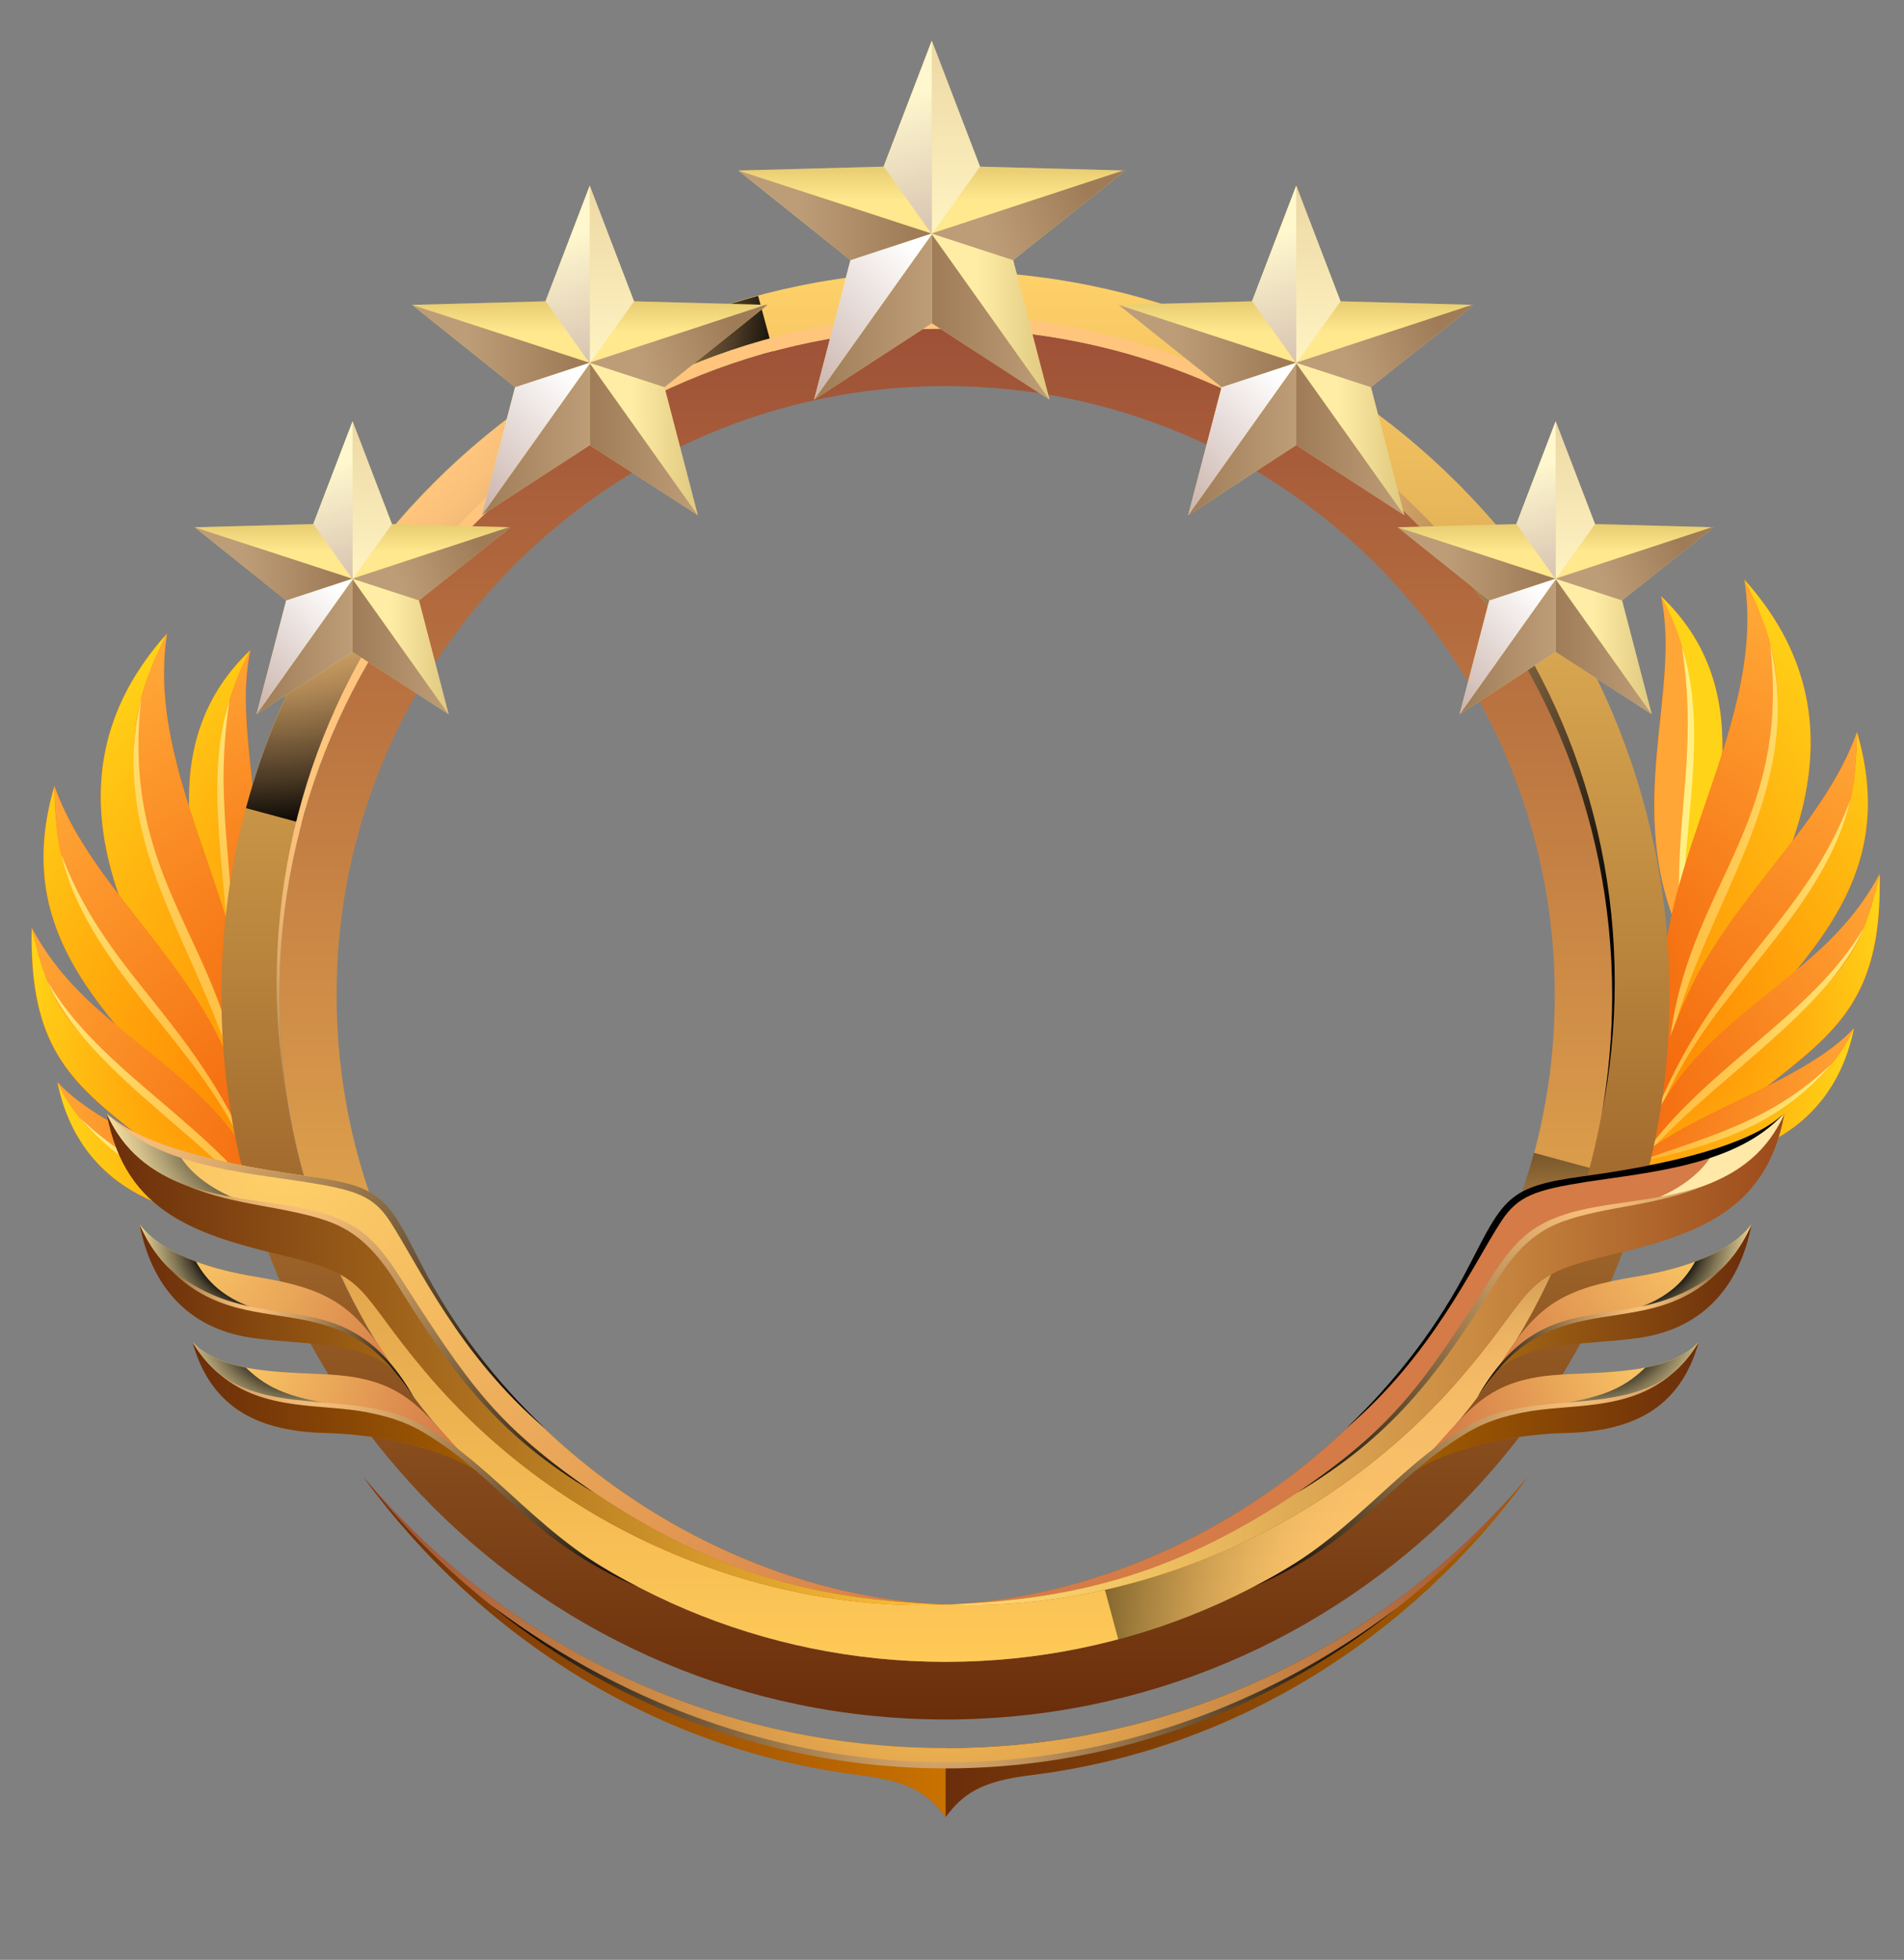 <svg width="103" height="106" viewBox="0 0 103 106" fill="none" xmlns="http://www.w3.org/2000/svg">
<rect x="0" y="0" width="103" height="106" fill="#808080" stroke="none"/>
<path fill-rule="evenodd" clip-rule="evenodd" d="M12.445 53.666C10.069 46.538 8.535 39.926 13.545 35.161C12.431 40.388 15.649 46.606 12.445 53.666Z" fill="#FF6D00"/>
<path fill-rule="evenodd" clip-rule="evenodd" d="M13.545 35.161C8.535 39.926 10.069 46.538 12.445 53.666C13.002 46.701 10.083 41.678 13.545 35.161Z" fill="url(#paint0_radial_2003_41869)"/>
<path fill-rule="evenodd" clip-rule="evenodd" d="M13.545 35.161C10.083 41.678 13.002 46.701 12.445 53.666C15.649 46.606 12.418 40.388 13.545 35.161Z" fill="url(#paint1_radial_2003_41869)"/>
<path fill-rule="evenodd" clip-rule="evenodd" d="M12.418 37.89C11.454 44.081 13.015 47.529 12.445 53.666C12.418 47.773 10.925 42.506 12.418 37.89Z" fill="url(#paint2_radial_2003_41869)"/>
<path fill-rule="evenodd" clip-rule="evenodd" d="M9.037 34.265C7.68 42.723 15.133 51.072 13.097 59.558C5.874 50.475 2.29 41.786 9.037 34.265Z" fill="#FF6D00"/>
<path fill-rule="evenodd" clip-rule="evenodd" d="M9.037 34.265C2.29 41.773 5.874 50.475 13.097 59.558C12.391 54.018 9.703 50.977 8.209 46.144C6.512 40.673 7.273 37.754 9.037 34.265Z" fill="url(#paint3_radial_2003_41869)"/>
<path fill-rule="evenodd" clip-rule="evenodd" d="M8.209 46.144C9.703 50.964 12.391 54.018 13.097 59.558C15.133 51.072 7.68 42.723 9.037 34.265C7.259 37.754 6.512 40.686 8.209 46.144Z" fill="url(#paint4_radial_2003_41869)"/>
<path fill-rule="evenodd" clip-rule="evenodd" d="M7.639 37.768C6.499 47.773 12.228 50.923 13.097 59.558C11.264 51.67 5.684 46.008 7.639 37.768Z" fill="url(#paint5_radial_2003_41869)"/>
<path fill-rule="evenodd" clip-rule="evenodd" d="M14.441 64.689C12.595 62.205 10.626 60.304 8.929 58.444C4.652 53.733 0.851 49.62 2.942 42.506C4.707 47.515 9.744 51.466 12.147 56.802C13.111 58.933 14.088 61.689 14.441 64.689Z" fill="#FF6D00"/>
<path fill-rule="evenodd" clip-rule="evenodd" d="M2.942 42.519C0.864 49.633 4.652 53.747 8.929 58.458C10.612 60.318 12.594 62.219 14.441 64.703C12.024 58.458 10.463 57.304 6.39 51.968C3.43 48.099 3.023 46.171 2.942 42.533V42.519Z" fill="url(#paint6_radial_2003_41869)"/>
<path fill-rule="evenodd" clip-rule="evenodd" d="M6.39 51.955C10.463 57.29 12.024 58.444 14.441 64.689C14.088 61.689 13.11 58.947 12.146 56.802C9.743 51.466 4.693 47.515 2.942 42.506C3.023 46.158 3.43 48.072 6.39 51.941V51.955Z" fill="url(#paint7_radial_2003_41869)"/>
<path fill-rule="evenodd" clip-rule="evenodd" d="M3.335 46.266C6.037 53.326 11.087 55.281 14.441 64.689C13.938 63.63 13.178 61.947 12.594 60.888C9.865 55.824 4.706 51.941 3.322 46.266H3.335Z" fill="url(#paint8_radial_2003_41869)"/>
<path fill-rule="evenodd" clip-rule="evenodd" d="M14.97 66.129C12.513 64.323 9.526 63.033 7.422 61.377C3.77 58.512 1.57 56.557 1.706 50.203C3.878 54.304 7.381 56.014 10.721 59.205C12.662 61.065 14.02 62.979 14.957 66.129H14.97Z" fill="#FF6D00"/>
<path fill-rule="evenodd" clip-rule="evenodd" d="M1.72 50.203C1.584 56.571 3.783 58.512 7.436 61.377C9.54 63.033 12.527 64.323 14.984 66.129C12.377 62.382 10.816 61.675 7.191 58.58C3.471 55.39 2.657 54.209 1.72 50.203Z" fill="url(#paint9_radial_2003_41869)"/>
<path fill-rule="evenodd" clip-rule="evenodd" d="M1.72 50.203C2.657 54.209 3.471 55.39 7.191 58.58C10.803 61.675 12.364 62.382 14.984 66.129C14.034 62.992 12.69 61.078 10.748 59.205C7.408 56.001 3.906 54.29 1.734 50.203H1.72Z" fill="url(#paint10_radial_2003_41869)"/>
<path fill-rule="evenodd" clip-rule="evenodd" d="M2.575 53.095C5.507 58.091 11.658 60.875 14.97 66.115C11.332 61.621 4.584 57.834 2.575 53.095Z" fill="url(#paint11_radial_2003_41869)"/>
<path fill-rule="evenodd" clip-rule="evenodd" d="M15.174 65.871C9.703 66.346 4.327 64.527 3.105 58.526C5.847 61.513 12.024 63.047 15.174 65.871Z" fill="#FF6D00"/>
<path fill-rule="evenodd" clip-rule="evenodd" d="M15.174 65.871C10.409 64.133 5.372 63.346 3.105 58.526C4.327 64.527 9.703 66.346 15.174 65.871Z" fill="url(#paint12_radial_2003_41869)"/>
<path fill-rule="evenodd" clip-rule="evenodd" d="M3.105 58.526C5.372 63.359 10.409 64.133 15.174 65.871C12.024 63.033 5.847 61.499 3.105 58.526Z" fill="url(#paint13_radial_2003_41869)"/>
<path fill-rule="evenodd" clip-rule="evenodd" d="M4.299 60.44C7.503 63.508 10.721 64.309 15.174 65.871C11.074 64.934 7.395 64.051 4.299 60.44Z" fill="url(#paint14_radial_2003_41869)"/>
<path fill-rule="evenodd" clip-rule="evenodd" d="M90.955 50.749C93.331 43.621 94.865 37.01 89.856 32.244C90.969 37.471 87.751 43.689 90.955 50.749Z" fill="#FF6D00"/>
<path fill-rule="evenodd" clip-rule="evenodd" d="M89.856 32.244C94.865 37.01 93.331 43.621 90.955 50.749C90.399 43.784 93.318 38.761 89.856 32.244Z" fill="url(#paint15_radial_2003_41869)"/>
<path fill-rule="evenodd" clip-rule="evenodd" d="M89.856 32.244C93.318 38.761 90.399 43.784 90.956 50.749C87.751 43.689 90.983 37.471 89.856 32.244Z" fill="url(#paint16_radial_2003_41869)"/>
<path fill-rule="evenodd" clip-rule="evenodd" d="M90.982 34.973C91.946 41.164 90.385 44.612 90.955 50.749C90.982 44.857 92.476 39.589 90.982 34.973Z" fill="url(#paint17_radial_2003_41869)"/>
<path fill-rule="evenodd" clip-rule="evenodd" d="M94.363 31.348C95.721 39.806 88.267 48.156 90.304 56.641C97.526 47.559 101.11 38.87 94.363 31.348Z" fill="#FF6D00"/>
<path fill-rule="evenodd" clip-rule="evenodd" d="M94.363 31.348C101.111 38.856 97.526 47.559 90.304 56.641C91.01 51.102 93.698 48.061 95.191 43.228C96.888 37.756 96.128 34.837 94.363 31.348Z" fill="url(#paint18_radial_2003_41869)"/>
<path fill-rule="evenodd" clip-rule="evenodd" d="M95.191 43.228C93.698 48.047 91.01 51.102 90.304 56.641C88.267 48.156 95.721 39.806 94.363 31.348C96.141 34.837 96.888 37.77 95.191 43.228Z" fill="url(#paint19_radial_2003_41869)"/>
<path fill-rule="evenodd" clip-rule="evenodd" d="M95.761 34.851C96.902 44.857 91.173 48.006 90.304 56.641C92.137 48.753 97.716 43.092 95.761 34.851Z" fill="url(#paint20_radial_2003_41869)"/>
<path fill-rule="evenodd" clip-rule="evenodd" d="M88.96 61.773C90.806 59.288 92.775 57.388 94.472 55.528C98.748 50.817 102.55 46.703 100.459 39.589C98.694 44.599 93.657 48.55 91.254 53.885C90.29 56.017 89.313 58.773 88.96 61.773Z" fill="#FF6D00"/>
<path fill-rule="evenodd" clip-rule="evenodd" d="M100.459 39.603C102.536 46.717 98.748 50.83 94.472 55.541C92.788 57.401 90.806 59.302 88.96 61.787C91.376 55.541 92.938 54.387 97.01 49.052C99.97 45.183 100.377 43.255 100.459 39.616V39.603Z" fill="url(#paint21_radial_2003_41869)"/>
<path fill-rule="evenodd" clip-rule="evenodd" d="M97.01 49.038C92.938 54.374 91.376 55.528 88.96 61.773C89.313 58.773 90.29 56.03 91.254 53.885C93.657 48.55 98.707 44.599 100.459 39.589C100.377 43.241 99.97 45.155 97.01 49.025V49.038Z" fill="url(#paint22_radial_2003_41869)"/>
<path fill-rule="evenodd" clip-rule="evenodd" d="M100.065 43.35C97.364 50.409 92.313 52.364 88.96 61.773C89.462 60.714 90.222 59.03 90.806 57.971C93.535 52.907 98.694 49.025 100.079 43.35H100.065Z" fill="url(#paint23_radial_2003_41869)"/>
<path fill-rule="evenodd" clip-rule="evenodd" d="M88.43 63.212C90.887 61.406 93.874 60.117 95.978 58.46C99.63 55.596 101.83 53.641 101.694 47.287C99.522 51.387 96.019 53.098 92.679 56.288C90.738 58.148 89.38 60.062 88.444 63.212H88.43Z" fill="#FF6D00"/>
<path fill-rule="evenodd" clip-rule="evenodd" d="M101.681 47.287C101.816 53.654 99.617 55.596 95.965 58.46C93.861 60.117 90.874 61.406 88.416 63.212C91.023 59.465 92.584 58.759 96.209 55.663C99.929 52.473 100.744 51.292 101.681 47.287Z" fill="url(#paint24_radial_2003_41869)"/>
<path fill-rule="evenodd" clip-rule="evenodd" d="M101.681 47.287C100.744 51.292 99.929 52.473 96.209 55.663C92.598 58.759 91.037 59.465 88.416 63.212C89.367 60.076 90.711 58.162 92.652 56.288C95.992 53.084 99.495 51.373 101.667 47.287H101.681Z" fill="url(#paint25_radial_2003_41869)"/>
<path fill-rule="evenodd" clip-rule="evenodd" d="M100.825 50.179C97.893 55.175 91.743 57.958 88.43 63.199C92.068 58.705 98.816 54.917 100.825 50.179Z" fill="url(#paint26_radial_2003_41869)"/>
<path fill-rule="evenodd" clip-rule="evenodd" d="M88.227 62.954C93.698 63.429 99.074 61.61 100.296 55.609C97.553 58.596 91.376 60.13 88.227 62.954Z" fill="#FF6D00"/>
<path fill-rule="evenodd" clip-rule="evenodd" d="M88.227 62.954C92.992 61.216 98.029 60.429 100.296 55.609C99.074 61.61 93.698 63.429 88.227 62.954Z" fill="url(#paint27_radial_2003_41869)"/>
<path fill-rule="evenodd" clip-rule="evenodd" d="M100.296 55.609C98.029 60.442 92.992 61.216 88.227 62.954C91.376 60.117 97.553 58.583 100.296 55.609Z" fill="url(#paint28_radial_2003_41869)"/>
<path fill-rule="evenodd" clip-rule="evenodd" d="M99.101 57.523C95.897 60.592 92.68 61.393 88.227 62.954C92.327 62.017 96.006 61.135 99.101 57.523Z" fill="url(#paint29_radial_2003_41869)"/>
<g style="mix-blend-mode:multiply" opacity="0.8">
<path d="M13.89 57.807C13.953 57.984 13.966 58.162 13.89 58.187C13.826 58.212 13.712 58.086 13.649 57.896C13.586 57.718 13.573 57.541 13.649 57.516C13.712 57.49 13.826 57.617 13.89 57.807Z" fill="#6743FF"/>
</g>
<g style="mix-blend-mode:multiply" opacity="0.8">
<path d="M88.416 57.807C88.353 57.984 88.341 58.162 88.416 58.187C88.493 58.212 88.594 58.086 88.657 57.896C88.721 57.718 88.733 57.541 88.657 57.516C88.594 57.49 88.48 57.617 88.416 57.807Z" fill="#6743FF"/>
</g>
<path fill-rule="evenodd" clip-rule="evenodd" d="M90.317 53.829C90.317 32.192 72.784 14.659 51.147 14.659C29.51 14.659 11.977 32.192 11.977 53.829C11.977 75.466 29.51 92.999 51.147 92.999C72.784 92.999 90.317 75.466 90.317 53.829ZM51.147 17.776C71.061 17.776 87.2 33.915 87.2 53.829C87.2 73.744 71.061 89.883 51.147 89.883C31.233 89.883 15.093 73.744 15.093 53.829C15.093 33.915 31.233 17.776 51.147 17.776Z" fill="url(#paint30_linear_2003_41869)"/>
<path fill-rule="evenodd" clip-rule="evenodd" d="M87.213 53.829C87.213 33.915 71.073 17.776 51.159 17.776C31.245 17.776 15.106 33.915 15.106 53.829C15.106 73.744 31.245 89.883 51.159 89.883C71.073 89.883 87.213 73.744 87.213 53.829ZM51.159 20.88C69.351 20.88 84.109 35.625 84.109 53.829C84.109 72.033 69.363 86.779 51.159 86.779C32.955 86.779 18.209 72.033 18.209 53.829C18.209 35.625 32.955 20.88 51.159 20.88Z" fill="url(#paint31_linear_2003_41869)"/>
<path style="mix-blend-mode:screen" fill-rule="evenodd" clip-rule="evenodd" d="M16.322 44.506C19.641 32.091 29.408 22.324 41.823 19.005L41.012 16.002C27.533 19.6 16.918 30.229 13.307 43.708L16.309 44.518L16.322 44.506Z" fill="url(#paint32_radial_2003_41869)"/>
<path style="mix-blend-mode:screen" opacity="0.5" fill-rule="evenodd" clip-rule="evenodd" d="M82.981 62.368C79.954 73.706 71.023 82.637 59.685 85.665L60.495 88.667C72.91 85.348 82.677 75.581 85.996 63.166L82.994 62.355L82.981 62.368Z" fill="url(#paint33_radial_2003_41869)"/>
<path style="mix-blend-mode:screen" fill-rule="evenodd" clip-rule="evenodd" d="M51.16 17.776C71.074 17.776 87.213 33.915 87.213 53.829C87.213 56.008 87.023 58.136 86.656 60.214C87.112 57.921 87.352 55.552 87.352 53.133C87.352 33.206 71.15 17.041 51.16 17.041C31.169 17.041 14.967 33.193 14.967 53.133C14.967 55.552 15.207 57.921 15.663 60.214C15.296 58.136 15.106 56.008 15.106 53.829C15.106 33.915 31.245 17.776 51.16 17.776Z" fill="url(#paint34_radial_2003_41869)"/>
<path fill-rule="evenodd" clip-rule="evenodd" d="M5.782 60.252C6.783 65.674 10.735 66.802 15.511 67.954C20.034 69.044 19.223 69.69 22.96 74.136C31.042 83.751 42.583 87.197 51.159 86.779C39.619 86.323 28.116 78.874 22.745 68.372C20.908 64.8 20.667 64.154 16.639 63.609C10.545 62.786 7.188 61.57 5.795 60.252H5.782Z" fill="#B26100"/>
<path fill-rule="evenodd" clip-rule="evenodd" d="M5.782 60.252C7.644 64.356 11.787 64.597 15.853 65.535C17.754 65.978 19.362 66.117 20.566 67.828C21.212 68.74 21.769 69.715 22.352 70.665C24.898 74.82 28.23 78.127 32.145 80.736C38.39 84.917 43.787 86.538 51.159 86.779C39.619 86.323 28.116 78.874 22.745 68.372C20.908 64.8 20.667 64.154 16.639 63.609C10.545 62.786 7.188 61.57 5.795 60.252H5.782Z" fill="url(#paint35_radial_2003_41869)"/>
<path fill-rule="evenodd" clip-rule="evenodd" d="M15.853 65.535C11.787 64.597 7.644 64.356 5.782 60.252C6.783 65.674 10.735 66.802 15.511 67.954C20.034 69.044 19.223 69.69 22.96 74.136C31.042 83.751 42.583 87.197 51.159 86.779C43.787 86.538 38.39 84.904 32.145 80.736C28.23 78.127 24.911 74.808 22.352 70.665C21.769 69.715 21.212 68.74 20.566 67.828C19.362 66.117 17.766 65.978 15.853 65.535Z" fill="url(#paint36_linear_2003_41869)"/>
<path fill-rule="evenodd" clip-rule="evenodd" d="M13.788 69.044C11.799 68.714 8.886 67.98 7.555 66.219C8.176 69.449 10.089 71.818 13.585 72.337C16.41 72.755 19.603 72.464 21.364 74.162C19.223 70.526 17.753 69.715 13.788 69.056V69.044Z" fill="#B26100"/>
<path fill-rule="evenodd" clip-rule="evenodd" d="M18.767 74.44C16.436 74.136 12.268 74.567 10.431 72.616C11.483 76.315 14.181 77.43 17.715 77.506C20.186 77.557 24.087 78.241 26.178 79.837C23.188 76.987 22.567 74.934 18.767 74.44Z" fill="#B26100"/>
<path fill-rule="evenodd" clip-rule="evenodd" d="M10.431 72.616C11.723 74.719 13.357 75.454 15.726 75.72C21.617 76.379 21.82 75.885 26.178 79.824C23.188 76.974 22.567 74.922 18.767 74.428C16.436 74.124 12.268 74.554 10.431 72.603V72.616Z" fill="url(#paint37_radial_2003_41869)"/>
<path fill-rule="evenodd" clip-rule="evenodd" d="M15.714 75.72C13.345 75.454 11.723 74.719 10.418 72.616C11.47 76.315 14.168 77.43 17.703 77.506C18.412 77.519 19.235 77.595 20.097 77.709C22.251 78.013 24.67 78.684 26.165 79.824C22.77 76.746 21.896 76.366 18.881 76.049C18.032 75.961 17.006 75.872 15.701 75.72H15.714Z" fill="url(#paint38_linear_2003_41869)"/>
<path fill-rule="evenodd" clip-rule="evenodd" d="M13.421 70.678C10.621 70.044 8.721 68.866 7.555 66.231C8.176 69.462 10.089 71.831 13.585 72.35C16.41 72.768 19.603 72.477 21.364 74.174C18.665 70.969 16.841 71.463 13.421 70.691V70.678Z" fill="url(#paint39_linear_2003_41869)"/>
<path fill-rule="evenodd" clip-rule="evenodd" d="M7.555 66.219C8.721 68.854 10.621 70.032 13.421 70.665C16.841 71.438 18.678 70.944 21.364 74.149C19.223 70.513 17.753 69.702 13.788 69.044C11.799 68.714 8.886 67.98 7.555 66.219Z" fill="url(#paint40_radial_2003_41869)"/>
<path style="mix-blend-mode:screen" fill-rule="evenodd" clip-rule="evenodd" d="M5.782 60.252C7.201 63.381 9.95 64.268 12.978 64.927C11.306 64.281 10.089 63.318 9.532 62.152C7.708 61.57 6.492 60.923 5.782 60.252Z" fill="url(#paint41_radial_2003_41869)"/>
<path style="mix-blend-mode:screen" fill-rule="evenodd" clip-rule="evenodd" d="M10.596 68.233C9.392 67.79 8.252 67.143 7.555 66.219C8.721 68.854 10.621 70.032 13.421 70.665C13.471 70.665 13.509 70.691 13.56 70.691C12.116 70.146 11.229 69.373 10.596 68.22V68.233Z" fill="url(#paint42_radial_2003_41869)"/>
<path style="mix-blend-mode:screen" fill-rule="evenodd" clip-rule="evenodd" d="M13.307 73.972C12.167 73.744 11.128 73.351 10.431 72.616C11.723 74.719 13.357 75.454 15.726 75.72C16.588 75.821 17.335 75.885 17.981 75.948C15.891 75.581 14.599 75.239 13.307 73.972Z" fill="url(#paint43_radial_2003_41869)"/>
<path style="mix-blend-mode:screen" fill-rule="evenodd" clip-rule="evenodd" d="M16.499 63.926C19.248 64.357 20.198 64.686 21.085 66.041C22.669 68.474 24.835 73.313 29.497 77.266C26.786 74.694 24.48 71.692 22.795 68.385C20.959 64.813 20.718 64.167 16.689 63.622C10.596 62.798 7.239 61.582 5.845 60.265C8.366 63.039 13.13 63.407 16.512 63.926H16.499Z" fill="url(#paint44_radial_2003_41869)"/>
<path style="mix-blend-mode:screen" fill-rule="evenodd" clip-rule="evenodd" d="M32.144 80.736C27.077 77.709 24.619 74.542 21.402 69.335C20.135 67.295 18.957 66.472 17.677 66.029C15.346 65.218 12.737 65.231 10.114 64.128C12.825 65.053 15.574 64.977 17.753 65.712C19.451 66.295 20.35 67.055 21.668 69.12C25.367 74.909 26.912 77.164 32.144 80.736Z" fill="url(#paint45_radial_2003_41869)"/>
<path style="mix-blend-mode:screen" fill-rule="evenodd" clip-rule="evenodd" d="M9.063 68.499C11.888 70.868 14.295 70.703 16.74 71.21C18.742 71.615 20.642 72.49 22.403 75.606C21.009 73.566 19.755 72.109 16.677 71.438C14.105 70.881 11.445 71.071 9.063 68.499Z" fill="url(#paint46_radial_2003_41869)"/>
<path style="mix-blend-mode:screen" fill-rule="evenodd" clip-rule="evenodd" d="M11.926 74.364C15.043 76.606 19.54 75.137 22.96 77.151C27.014 79.52 29.294 83.295 34.475 85.816C28.61 83.295 27.217 80.09 23.011 77.531C21.871 76.835 20.819 76.581 19.895 76.391C17.45 75.897 14.32 76.366 11.926 74.364Z" fill="url(#paint47_radial_2003_41869)"/>
<path fill-rule="evenodd" clip-rule="evenodd" d="M46.574 96.014C35.666 94.684 26.089 88.679 19.679 79.913C27.191 88.857 38.504 94.545 51.147 94.545C63.789 94.545 75.102 88.857 82.614 79.913C76.204 88.679 66.627 94.684 55.72 96.014C53.047 96.344 52.084 97.015 51.147 98.269C50.197 97.015 49.246 96.344 46.574 96.014Z" fill="#B26100"/>
<path fill-rule="evenodd" clip-rule="evenodd" d="M46.574 96.014C35.666 94.684 26.089 88.679 19.679 79.913C27.204 88.857 38.504 94.545 51.147 94.545V98.269C50.197 97.015 49.246 96.344 46.574 96.014Z" fill="url(#paint48_linear_2003_41869)"/>
<path fill-rule="evenodd" clip-rule="evenodd" d="M55.732 96.014C66.64 94.684 76.217 88.679 82.627 79.913C75.102 88.857 63.802 94.545 51.159 94.545V98.269C52.109 97.015 53.059 96.344 55.732 96.014Z" fill="url(#paint49_linear_2003_41869)"/>
<path fill-rule="evenodd" clip-rule="evenodd" d="M51.159 94.545C38.517 94.545 27.204 88.857 19.692 79.913C27.102 89.363 38.441 95.419 51.159 95.419C63.878 95.419 75.216 89.363 82.627 79.913C75.102 88.857 63.802 94.545 51.159 94.545Z" fill="url(#paint50_radial_2003_41869)"/>
<path style="mix-blend-mode:screen" fill-rule="evenodd" clip-rule="evenodd" d="M26.571 86.83C42.153 98.434 61.142 97.775 75.47 87.045C61.066 98.599 40.873 98.497 26.571 86.83Z" fill="url(#paint51_radial_2003_41869)"/>
<path fill-rule="evenodd" clip-rule="evenodd" d="M96.524 60.252C95.523 65.674 91.571 66.802 86.795 67.954C82.272 69.044 83.083 69.69 79.346 74.136C71.264 83.751 59.723 87.197 51.147 86.779C62.687 86.323 74.19 78.874 79.561 68.372C81.398 64.8 81.639 64.154 85.667 63.609C91.761 62.786 95.118 61.57 96.511 60.252H96.524Z" fill="#B26100"/>
<path fill-rule="evenodd" clip-rule="evenodd" d="M96.524 60.252C94.662 64.356 90.519 64.597 86.453 65.535C84.552 65.978 82.944 66.117 81.74 67.828C81.094 68.74 80.537 69.715 79.954 70.665C77.408 74.82 74.076 78.127 70.162 80.736C63.916 84.917 58.52 86.538 51.147 86.779C62.687 86.323 74.19 78.874 79.561 68.372C81.398 64.8 81.639 64.154 85.667 63.609C91.761 62.786 95.118 61.57 96.511 60.252H96.524Z" fill="url(#paint52_radial_2003_41869)"/>
<path fill-rule="evenodd" clip-rule="evenodd" d="M86.453 65.535C90.519 64.597 94.662 64.356 96.524 60.252C95.523 65.674 91.571 66.802 86.795 67.954C82.272 69.044 83.083 69.69 79.346 74.136C71.264 83.751 59.723 87.197 51.147 86.779C58.52 86.538 63.916 84.904 70.162 80.736C74.076 78.127 77.395 74.808 79.954 70.665C80.537 69.715 81.094 68.74 81.74 67.828C82.944 66.117 84.54 65.978 86.453 65.535Z" fill="url(#paint53_linear_2003_41869)"/>
<path fill-rule="evenodd" clip-rule="evenodd" d="M88.518 69.044C90.507 68.714 93.42 67.98 94.751 66.219C94.13 69.449 92.217 71.818 88.721 72.337C85.895 72.755 82.703 72.464 80.942 74.162C83.083 70.526 84.553 69.715 88.518 69.056V69.044Z" fill="#B26100"/>
<path fill-rule="evenodd" clip-rule="evenodd" d="M83.539 74.44C85.87 74.136 90.038 74.567 91.875 72.616C90.823 76.315 88.125 77.43 84.591 77.506C82.12 77.557 78.219 78.241 76.128 79.837C79.118 76.987 79.739 74.934 83.539 74.44Z" fill="#B26100"/>
<path fill-rule="evenodd" clip-rule="evenodd" d="M91.875 72.616C90.583 74.719 88.948 75.454 86.579 75.72C80.689 76.379 80.486 75.885 76.128 79.824C79.118 76.974 79.739 74.922 83.539 74.428C85.87 74.124 90.038 74.554 91.875 72.603V72.616Z" fill="url(#paint54_radial_2003_41869)"/>
<path fill-rule="evenodd" clip-rule="evenodd" d="M86.592 75.72C88.961 75.454 90.582 74.719 91.887 72.616C90.836 76.315 88.138 77.43 84.603 77.506C83.894 77.519 83.07 77.595 82.209 77.709C80.055 78.013 77.636 78.684 76.141 79.824C79.536 76.746 80.41 76.366 83.425 76.049C84.274 75.961 85.3 75.872 86.605 75.72H86.592Z" fill="url(#paint55_linear_2003_41869)"/>
<path fill-rule="evenodd" clip-rule="evenodd" d="M88.885 70.678C91.685 70.044 93.585 68.866 94.751 66.231C94.13 69.462 92.217 71.831 88.721 72.35C85.895 72.768 82.703 72.477 80.942 74.174C83.641 70.969 85.465 71.463 88.885 70.691V70.678Z" fill="url(#paint56_linear_2003_41869)"/>
<path fill-rule="evenodd" clip-rule="evenodd" d="M94.751 66.219C93.585 68.854 91.685 70.032 88.885 70.665C85.465 71.438 83.628 70.944 80.942 74.149C83.083 70.513 84.553 69.702 88.518 69.044C90.507 68.714 93.42 67.98 94.751 66.219Z" fill="url(#paint57_radial_2003_41869)"/>
<path style="mix-blend-mode:screen" fill-rule="evenodd" clip-rule="evenodd" d="M96.524 60.252C95.105 63.381 92.356 64.268 89.329 64.927C91.001 64.281 92.217 63.318 92.774 62.152C94.599 61.57 95.815 60.923 96.524 60.252Z" fill="url(#paint58_radial_2003_41869)"/>
<path style="mix-blend-mode:screen" fill-rule="evenodd" clip-rule="evenodd" d="M91.71 68.233C92.914 67.79 94.054 67.143 94.751 66.219C93.585 68.854 91.685 70.032 88.885 70.665C88.835 70.665 88.796 70.691 88.746 70.691C90.19 70.146 91.077 69.373 91.71 68.22V68.233Z" fill="url(#paint59_radial_2003_41869)"/>
<path style="mix-blend-mode:screen" fill-rule="evenodd" clip-rule="evenodd" d="M88.999 73.972C90.139 73.744 91.178 73.351 91.875 72.616C90.582 74.719 88.948 75.454 86.579 75.72C85.718 75.821 84.971 75.885 84.324 75.948C86.415 75.581 87.707 75.239 88.999 73.972Z" fill="url(#paint60_radial_2003_41869)"/>
<path style="mix-blend-mode:screen" fill-rule="evenodd" clip-rule="evenodd" d="M85.807 63.926C83.058 64.357 82.108 64.686 81.221 66.041C79.637 68.474 77.471 73.313 72.809 77.266C75.52 74.694 77.826 71.692 79.511 68.385C81.348 64.813 81.588 64.167 85.617 63.622C91.71 62.798 95.067 61.582 96.461 60.265C93.94 63.039 89.177 63.407 85.794 63.926H85.807Z" fill="url(#paint61_radial_2003_41869)"/>
<path style="mix-blend-mode:screen" fill-rule="evenodd" clip-rule="evenodd" d="M70.174 80.736C75.241 77.709 77.699 74.542 80.917 69.335C82.171 67.295 83.362 66.472 84.641 66.029C86.972 65.218 89.582 65.231 92.204 64.128C89.493 65.053 86.744 64.977 84.565 65.712C82.868 66.295 81.968 67.055 80.651 69.12C76.952 74.909 75.406 77.164 70.174 80.736Z" fill="url(#paint62_radial_2003_41869)"/>
<path style="mix-blend-mode:screen" fill-rule="evenodd" clip-rule="evenodd" d="M93.243 68.499C90.418 70.868 88.011 70.703 85.566 71.21C83.564 71.615 81.664 72.49 79.903 75.606C81.297 73.566 82.551 72.109 85.629 71.438C88.201 70.881 90.861 71.071 93.243 68.499Z" fill="url(#paint63_radial_2003_41869)"/>
<path style="mix-blend-mode:screen" fill-rule="evenodd" clip-rule="evenodd" d="M90.38 74.364C87.263 76.606 82.766 75.137 79.346 77.151C75.292 79.52 73.012 83.295 67.831 85.816C73.696 83.295 75.089 80.09 79.295 77.531C80.435 76.835 81.487 76.581 82.412 76.391C84.856 75.897 87.986 76.366 90.38 74.364Z" fill="url(#paint64_radial_2003_41869)"/>
<g style="mix-blend-mode:screen" opacity="0.8">
<path d="M29.205 25.262C29.091 25.351 28.965 25.401 28.939 25.363C28.914 25.326 28.977 25.224 29.104 25.136C29.218 25.047 29.344 24.997 29.369 25.035C29.395 25.073 29.332 25.174 29.205 25.262Z" fill="#FFF7BB"/>
</g>
<g clip-path="url(#clip0_2003_41869)">
<path d="M46.007 14.07L39.941 9.224L47.8 9.012L50.407 2.2L53.016 9.012L60.875 9.224L54.809 14.07L56.774 21.612L50.407 17.484L44.042 21.612L46.007 14.07Z" fill="#FFE066"/>
<path style="mix-blend-mode:screen" opacity="0.26" d="M60.756 9.222L53.016 9.012L50.455 12.609L60.756 9.222Z" fill="url(#paint65_linear_2003_41869)"/>
<path style="mix-blend-mode:multiply" opacity="0.6" d="M50.455 12.609L53.016 9.012L50.407 2.2V12.625L50.455 12.609Z" fill="url(#paint66_linear_2003_41869)"/>
<path style="mix-blend-mode:screen" opacity="0.42" d="M50.431 12.644L50.409 12.671L56.771 21.609L56.774 21.612L54.809 14.07L50.431 12.644Z" fill="url(#paint67_linear_2003_41869)"/>
<path style="mix-blend-mode:multiply" opacity="0.75" d="M50.407 12.673V17.485L56.771 21.612L50.409 12.671L50.407 12.673Z" fill="url(#paint68_linear_2003_41869)"/>
<path style="mix-blend-mode:multiply" opacity="0.75" d="M44.042 21.612L50.407 17.484V12.673L44.042 21.612Z" fill="url(#paint69_linear_2003_41869)"/>
<path style="mix-blend-mode:multiply" opacity="0.75" d="M50.431 12.643L54.809 14.07L60.874 9.224L60.756 9.222L50.455 12.608L50.431 12.643Z" fill="url(#paint70_linear_2003_41869)"/>
<path style="mix-blend-mode:multiply" d="M50.407 12.668L50.383 12.633L46.007 14.07L44.042 21.612L50.407 12.673V12.668Z" fill="url(#paint71_linear_2003_41869)"/>
<path style="mix-blend-mode:multiply" d="M50.391 12.63L50.407 12.625V2.2L47.803 9.006L50.38 12.627L50.391 12.63Z" fill="url(#paint72_linear_2003_41869)"/>
<path style="mix-blend-mode:screen" opacity="0.26" d="M47.803 9.006L47.8 9.012L39.941 9.224L50.38 12.627L47.803 9.006Z" fill="url(#paint73_linear_2003_41869)"/>
<path style="mix-blend-mode:multiply" opacity="0.75" d="M50.38 12.627L39.941 9.224L46.007 14.07L50.383 12.633L50.38 12.627Z" fill="url(#paint74_linear_2003_41869)"/>
</g>
<g clip-path="url(#clip1_2003_41869)">
<path d="M27.865 20.941L22.296 16.491L29.511 16.296L31.904 10.042L34.299 16.296L41.515 16.491L35.946 20.941L37.75 27.864L31.904 24.075L26.061 27.864L27.865 20.941Z" fill="#FFE066"/>
<path style="mix-blend-mode:screen" opacity="0.26" d="M41.406 16.489L34.299 16.296L31.949 19.598L41.406 16.489Z" fill="url(#paint75_linear_2003_41869)"/>
<path style="mix-blend-mode:multiply" opacity="0.6" d="M31.949 19.598L34.299 16.296L31.904 10.042V19.613L31.949 19.598Z" fill="url(#paint76_linear_2003_41869)"/>
<path style="mix-blend-mode:screen" opacity="0.42" d="M31.926 19.631L31.907 19.655L37.748 27.862L37.75 27.864L35.946 20.941L31.926 19.631Z" fill="url(#paint77_linear_2003_41869)"/>
<path style="mix-blend-mode:multiply" opacity="0.75" d="M31.904 19.658V24.075L37.748 27.864L31.907 19.655L31.904 19.658Z" fill="url(#paint78_linear_2003_41869)"/>
<path style="mix-blend-mode:multiply" opacity="0.75" d="M26.061 27.864L31.904 24.075V19.658L26.061 27.864Z" fill="url(#paint79_linear_2003_41869)"/>
<path style="mix-blend-mode:multiply" opacity="0.75" d="M31.926 19.631L35.946 20.941L41.515 16.491L41.406 16.489L31.949 19.598L31.926 19.631Z" fill="url(#paint80_linear_2003_41869)"/>
<path style="mix-blend-mode:multiply" d="M31.904 19.653L31.882 19.621L27.865 20.941L26.061 27.864L31.904 19.658V19.653Z" fill="url(#paint81_linear_2003_41869)"/>
<path style="mix-blend-mode:multiply" d="M31.889 19.618L31.904 19.613V10.042L29.514 16.291L31.879 19.616L31.889 19.618Z" fill="url(#paint82_linear_2003_41869)"/>
<path style="mix-blend-mode:screen" opacity="0.26" d="M29.514 16.291L29.511 16.296L22.296 16.491L31.879 19.616L29.514 16.291Z" fill="url(#paint83_linear_2003_41869)"/>
<path style="mix-blend-mode:multiply" opacity="0.75" d="M31.879 19.616L22.296 16.491L27.865 20.941L31.882 19.621L31.879 19.616Z" fill="url(#paint84_linear_2003_41869)"/>
</g>
<g clip-path="url(#clip2_2003_41869)">
<path d="M66.084 20.941L60.515 16.491L67.73 16.296L70.123 10.042L72.518 16.296L79.733 16.491L74.164 20.941L75.968 27.864L70.123 24.075L64.279 27.864L66.084 20.941Z" fill="#FFE066"/>
<path style="mix-blend-mode:screen" opacity="0.26" d="M79.624 16.489L72.518 16.296L70.167 19.598L79.624 16.489Z" fill="url(#paint85_linear_2003_41869)"/>
<path style="mix-blend-mode:multiply" opacity="0.6" d="M70.167 19.598L72.518 16.296L70.123 10.042V19.613L70.167 19.598Z" fill="url(#paint86_linear_2003_41869)"/>
<path style="mix-blend-mode:screen" opacity="0.42" d="M70.145 19.631L70.125 19.655L75.966 27.862L75.968 27.864L74.164 20.941L70.145 19.631Z" fill="url(#paint87_linear_2003_41869)"/>
<path style="mix-blend-mode:multiply" opacity="0.75" d="M70.123 19.658V24.075L75.966 27.864L70.125 19.655L70.123 19.658Z" fill="url(#paint88_linear_2003_41869)"/>
<path style="mix-blend-mode:multiply" opacity="0.75" d="M64.279 27.864L70.123 24.075V19.658L64.279 27.864Z" fill="url(#paint89_linear_2003_41869)"/>
<path style="mix-blend-mode:multiply" opacity="0.75" d="M70.145 19.631L74.164 20.941L79.733 16.491L79.624 16.489L70.167 19.598L70.145 19.631Z" fill="url(#paint90_linear_2003_41869)"/>
<path style="mix-blend-mode:multiply" d="M70.123 19.653L70.1 19.621L66.084 20.941L64.279 27.864L70.123 19.658V19.653Z" fill="url(#paint91_linear_2003_41869)"/>
<path style="mix-blend-mode:multiply" d="M70.108 19.618L70.123 19.613V10.042L67.732 16.291L70.098 19.616L70.108 19.618Z" fill="url(#paint92_linear_2003_41869)"/>
<path style="mix-blend-mode:screen" opacity="0.26" d="M67.732 16.291L67.73 16.296L60.515 16.491L70.098 19.616L67.732 16.291Z" fill="url(#paint93_linear_2003_41869)"/>
<path style="mix-blend-mode:multiply" opacity="0.75" d="M70.098 19.616L60.515 16.491L66.084 20.941L70.1 19.621L70.098 19.616Z" fill="url(#paint94_linear_2003_41869)"/>
</g>
<g clip-path="url(#clip3_2003_41869)">
<path d="M15.483 32.474L10.533 28.518L16.946 28.345L19.073 22.786L21.202 28.345L27.616 28.518L22.665 32.474L24.269 38.628L19.073 35.26L13.879 38.628L15.483 32.474Z" fill="#FFE066"/>
<path style="mix-blend-mode:screen" opacity="0.26" d="M27.519 28.516L21.202 28.345L19.113 31.28L27.519 28.516Z" fill="url(#paint95_linear_2003_41869)"/>
<path style="mix-blend-mode:multiply" opacity="0.6" d="M19.113 31.28L21.202 28.345L19.073 22.786V31.294L19.113 31.28Z" fill="url(#paint96_linear_2003_41869)"/>
<path style="mix-blend-mode:screen" opacity="0.42" d="M19.093 31.309L19.075 31.331L24.267 38.626L24.269 38.628L22.665 32.474L19.093 31.309Z" fill="url(#paint97_linear_2003_41869)"/>
<path style="mix-blend-mode:multiply" opacity="0.75" d="M19.073 31.333V35.26L24.267 38.628L19.075 31.331L19.073 31.333Z" fill="url(#paint98_linear_2003_41869)"/>
<path style="mix-blend-mode:multiply" opacity="0.75" d="M13.879 38.628L19.073 35.26V31.333L13.879 38.628Z" fill="url(#paint99_linear_2003_41869)"/>
<path style="mix-blend-mode:multiply" opacity="0.75" d="M19.093 31.309L22.665 32.474L27.616 28.519L27.519 28.516L19.113 31.28L19.093 31.309Z" fill="url(#paint100_linear_2003_41869)"/>
<path style="mix-blend-mode:multiply" d="M19.073 31.329L19.053 31.3L15.483 32.474L13.879 38.628L19.073 31.333V31.329Z" fill="url(#paint101_linear_2003_41869)"/>
<path style="mix-blend-mode:multiply" d="M19.06 31.298L19.073 31.294V22.786L16.948 28.341L19.051 31.296L19.06 31.298Z" fill="url(#paint102_linear_2003_41869)"/>
<path style="mix-blend-mode:screen" opacity="0.26" d="M16.948 28.341L16.946 28.345L10.533 28.518L19.051 31.296L16.948 28.341Z" fill="url(#paint103_linear_2003_41869)"/>
<path style="mix-blend-mode:multiply" opacity="0.75" d="M19.051 31.296L10.533 28.519L15.483 32.474L19.053 31.3L19.051 31.296Z" fill="url(#paint104_linear_2003_41869)"/>
</g>
<g clip-path="url(#clip4_2003_41869)">
<path d="M80.566 32.474L75.616 28.518L82.029 28.345L84.156 22.786L86.285 28.345L92.699 28.518L87.748 32.474L89.352 38.628L84.156 35.26L78.962 38.628L80.566 32.474Z" fill="#FFE066"/>
<path style="mix-blend-mode:screen" opacity="0.26" d="M92.602 28.516L86.285 28.345L84.196 31.28L92.602 28.516Z" fill="url(#paint105_linear_2003_41869)"/>
<path style="mix-blend-mode:multiply" opacity="0.6" d="M84.196 31.28L86.285 28.345L84.156 22.786V31.294L84.196 31.28Z" fill="url(#paint106_linear_2003_41869)"/>
<path style="mix-blend-mode:screen" opacity="0.42" d="M84.176 31.309L84.158 31.331L89.35 38.626L89.352 38.628L87.748 32.474L84.176 31.309Z" fill="url(#paint107_linear_2003_41869)"/>
<path style="mix-blend-mode:multiply" opacity="0.75" d="M84.156 31.333V35.26L89.35 38.628L84.158 31.331L84.156 31.333Z" fill="url(#paint108_linear_2003_41869)"/>
<path style="mix-blend-mode:multiply" opacity="0.75" d="M78.962 38.628L84.156 35.26V31.333L78.962 38.628Z" fill="url(#paint109_linear_2003_41869)"/>
<path style="mix-blend-mode:multiply" opacity="0.75" d="M84.176 31.309L87.748 32.474L92.699 28.519L92.602 28.516L84.196 31.28L84.176 31.309Z" fill="url(#paint110_linear_2003_41869)"/>
<path style="mix-blend-mode:multiply" d="M84.156 31.329L84.136 31.3L80.566 32.474L78.962 38.628L84.156 31.333V31.329Z" fill="url(#paint111_linear_2003_41869)"/>
<path style="mix-blend-mode:multiply" d="M84.143 31.298L84.156 31.294V22.786L82.031 28.341L84.134 31.296L84.143 31.298Z" fill="url(#paint112_linear_2003_41869)"/>
<path style="mix-blend-mode:screen" opacity="0.26" d="M82.031 28.341L82.029 28.345L75.616 28.518L84.134 31.296L82.031 28.341Z" fill="url(#paint113_linear_2003_41869)"/>
<path style="mix-blend-mode:multiply" opacity="0.75" d="M84.134 31.296L75.616 28.519L80.566 32.474L84.136 31.3L84.134 31.296Z" fill="url(#paint114_linear_2003_41869)"/>
</g>
<defs>
<radialGradient id="paint0_radial_2003_41869" cx="0" cy="0" r="1" gradientUnits="userSpaceOnUse" gradientTransform="translate(21.473 48.547) scale(17.133 17.133)">
<stop stop-color="#FF7E00"/>
<stop offset="1" stop-color="#FFD318"/>
</radialGradient>
<radialGradient id="paint1_radial_2003_41869" cx="0" cy="0" r="1" gradientUnits="userSpaceOnUse" gradientTransform="translate(18.405 53.489) scale(19.849 19.849)">
<stop stop-color="#F3650A"/>
<stop offset="1" stop-color="#FFA636"/>
</radialGradient>
<radialGradient id="paint2_radial_2003_41869" cx="0" cy="0" r="1" gradientUnits="userSpaceOnUse" gradientTransform="translate(17.156 50.896) scale(15.952 15.952)">
<stop stop-color="#FFAE2E"/>
<stop offset="0.57" stop-color="#FFD562"/>
<stop offset="1" stop-color="#FFEF85"/>
</radialGradient>
<radialGradient id="paint3_radial_2003_41869" cx="0" cy="0" r="1" gradientUnits="userSpaceOnUse" gradientTransform="translate(20.618 54.113) scale(22.659 22.659)">
<stop stop-color="#FF7E00"/>
<stop offset="1" stop-color="#FFD318"/>
</radialGradient>
<radialGradient id="paint4_radial_2003_41869" cx="0" cy="0" r="1" gradientUnits="userSpaceOnUse" gradientTransform="translate(17.129 56.082) scale(21.817 21.817)">
<stop stop-color="#F3650A"/>
<stop offset="1" stop-color="#FFA636"/>
</radialGradient>
<radialGradient id="paint5_radial_2003_41869" cx="0" cy="0" r="1" gradientUnits="userSpaceOnUse" gradientTransform="translate(18.853 53.842) scale(25.049 25.048)">
<stop stop-color="#FFAE2E"/>
<stop offset="0.57" stop-color="#FFD562"/>
<stop offset="1" stop-color="#FFEF85"/>
</radialGradient>
<radialGradient id="paint6_radial_2003_41869" cx="0" cy="0" r="1" gradientUnits="userSpaceOnUse" gradientTransform="translate(15.73 57.48) scale(21.22 21.22)">
<stop stop-color="#FF7E00"/>
<stop offset="1" stop-color="#FFD318"/>
</radialGradient>
<radialGradient id="paint7_radial_2003_41869" cx="0" cy="0" r="1" gradientUnits="userSpaceOnUse" gradientTransform="translate(15.296 61.703) scale(22.455 22.455)">
<stop stop-color="#F3650A"/>
<stop offset="1" stop-color="#FFA636"/>
</radialGradient>
<radialGradient id="paint8_radial_2003_41869" cx="0" cy="0" r="1" gradientUnits="userSpaceOnUse" gradientTransform="translate(15.337 57.399) scale(19.482 19.482)">
<stop stop-color="#FFAE2E"/>
<stop offset="0.57" stop-color="#FFD562"/>
<stop offset="1" stop-color="#FFEF85"/>
</radialGradient>
<radialGradient id="paint9_radial_2003_41869" cx="0" cy="0" r="1" gradientUnits="userSpaceOnUse" gradientTransform="translate(14.658 58.553) scale(14.323 14.323)">
<stop stop-color="#FF7E00"/>
<stop offset="1" stop-color="#FFD318"/>
</radialGradient>
<radialGradient id="paint10_radial_2003_41869" cx="0" cy="0" r="1" gradientUnits="userSpaceOnUse" gradientTransform="translate(16.831 62.897) scale(19.523 19.523)">
<stop stop-color="#F3650A"/>
<stop offset="1" stop-color="#FFA636"/>
</radialGradient>
<radialGradient id="paint11_radial_2003_41869" cx="0" cy="0" r="1" gradientUnits="userSpaceOnUse" gradientTransform="translate(15.934 60.698) scale(16.4 16.4)">
<stop stop-color="#FFAE2E"/>
<stop offset="0.57" stop-color="#FFD562"/>
<stop offset="1" stop-color="#FFEF85"/>
</radialGradient>
<radialGradient id="paint12_radial_2003_41869" cx="0" cy="0" r="1" gradientUnits="userSpaceOnUse" gradientTransform="translate(15.011 60.44) scale(11.553 11.553)">
<stop stop-color="#FF7E00"/>
<stop offset="1" stop-color="#FFD318"/>
</radialGradient>
<radialGradient id="paint13_radial_2003_41869" cx="0" cy="0" r="1" gradientUnits="userSpaceOnUse" gradientTransform="translate(17.536 61.988) scale(14.934 14.934)">
<stop stop-color="#F3650A"/>
<stop offset="1" stop-color="#FFA636"/>
</radialGradient>
<radialGradient id="paint14_radial_2003_41869" cx="0" cy="0" r="1" gradientUnits="userSpaceOnUse" gradientTransform="translate(15.025 65.246) scale(11.445 11.445)">
<stop stop-color="#FFAE2E"/>
<stop offset="0.57" stop-color="#FFD562"/>
<stop offset="1" stop-color="#FFEF85"/>
</radialGradient>
<radialGradient id="paint15_radial_2003_41869" cx="0" cy="0" r="1" gradientUnits="userSpaceOnUse" gradientTransform="translate(245.17 45.631) rotate(180) scale(17.133 17.133)">
<stop stop-color="#FF7E00"/>
<stop offset="1" stop-color="#FFD318"/>
</radialGradient>
<radialGradient id="paint16_radial_2003_41869" cx="0" cy="0" r="1" gradientUnits="userSpaceOnUse" gradientTransform="translate(245.17 50.572) rotate(180) scale(0.679 0.679)">
<stop stop-color="#F3650A"/>
<stop offset="1" stop-color="#FFA636"/>
</radialGradient>
<radialGradient id="paint17_radial_2003_41869" cx="0" cy="0" r="1" gradientUnits="userSpaceOnUse" gradientTransform="translate(245.173 47.979) rotate(180) scale(0.679 0.679)">
<stop stop-color="#FFAE2E"/>
<stop offset="0.57" stop-color="#FFD562"/>
<stop offset="1" stop-color="#FFEF85"/>
</radialGradient>
<radialGradient id="paint18_radial_2003_41869" cx="0" cy="0" r="1" gradientUnits="userSpaceOnUse" gradientTransform="translate(82.796 51.197) rotate(-180) scale(22.659 22.659)">
<stop stop-color="#FF7E00"/>
<stop offset="1" stop-color="#FFD318"/>
</radialGradient>
<radialGradient id="paint19_radial_2003_41869" cx="0" cy="0" r="1" gradientUnits="userSpaceOnUse" gradientTransform="translate(86.272 53.166) rotate(180) scale(21.817 21.817)">
<stop stop-color="#F3650A"/>
<stop offset="1" stop-color="#FFA636"/>
</radialGradient>
<radialGradient id="paint20_radial_2003_41869" cx="0" cy="0" r="1" gradientUnits="userSpaceOnUse" gradientTransform="translate(84.547 50.925) rotate(180) scale(25.048 25.048)">
<stop stop-color="#FFAE2E"/>
<stop offset="0.57" stop-color="#FFD562"/>
<stop offset="1" stop-color="#FFEF85"/>
</radialGradient>
<radialGradient id="paint21_radial_2003_41869" cx="0" cy="0" r="1" gradientUnits="userSpaceOnUse" gradientTransform="translate(87.683 54.564) rotate(180) scale(21.22 21.22)">
<stop stop-color="#FF7E00"/>
<stop offset="1" stop-color="#FFD318"/>
</radialGradient>
<radialGradient id="paint22_radial_2003_41869" cx="0" cy="0" r="1" gradientUnits="userSpaceOnUse" gradientTransform="translate(88.104 58.786) rotate(180) scale(22.455 22.455)">
<stop stop-color="#F3650A"/>
<stop offset="1" stop-color="#FFA636"/>
</radialGradient>
<radialGradient id="paint23_radial_2003_41869" cx="0" cy="0" r="1" gradientUnits="userSpaceOnUse" gradientTransform="translate(88.064 54.482) rotate(180) scale(19.482 19.482)">
<stop stop-color="#FFAE2E"/>
<stop offset="0.57" stop-color="#FFD562"/>
<stop offset="1" stop-color="#FFEF85"/>
</radialGradient>
<radialGradient id="paint24_radial_2003_41869" cx="0" cy="0" r="1" gradientUnits="userSpaceOnUse" gradientTransform="translate(88.756 55.636) rotate(180) scale(14.323 14.323)">
<stop stop-color="#FF7E00"/>
<stop offset="1" stop-color="#FFD318"/>
</radialGradient>
<radialGradient id="paint25_radial_2003_41869" cx="0" cy="0" r="1" gradientUnits="userSpaceOnUse" gradientTransform="translate(86.57 59.981) rotate(180) scale(19.523 19.523)">
<stop stop-color="#F3650A"/>
<stop offset="1" stop-color="#FFA636"/>
</radialGradient>
<radialGradient id="paint26_radial_2003_41869" cx="0" cy="0" r="1" gradientUnits="userSpaceOnUse" gradientTransform="translate(87.466 57.782) rotate(180) scale(16.4 16.4)">
<stop stop-color="#FFAE2E"/>
<stop offset="0.57" stop-color="#FFD562"/>
<stop offset="1" stop-color="#FFEF85"/>
</radialGradient>
<radialGradient id="paint27_radial_2003_41869" cx="0" cy="0" r="1" gradientUnits="userSpaceOnUse" gradientTransform="translate(88.389 57.523) rotate(180) scale(11.553 11.553)">
<stop stop-color="#FF7E00"/>
<stop offset="1" stop-color="#FFD318"/>
</radialGradient>
<radialGradient id="paint28_radial_2003_41869" cx="0" cy="0" r="1" gradientUnits="userSpaceOnUse" gradientTransform="translate(85.878 59.071) rotate(180) scale(14.934 14.934)">
<stop stop-color="#F3650A"/>
<stop offset="1" stop-color="#FFA636"/>
</radialGradient>
<radialGradient id="paint29_radial_2003_41869" cx="0" cy="0" r="1" gradientUnits="userSpaceOnUse" gradientTransform="translate(88.389 62.33) rotate(-180) scale(11.445 11.445)">
<stop stop-color="#FFAE2E"/>
<stop offset="0.57" stop-color="#FFD562"/>
<stop offset="1" stop-color="#FFEF85"/>
</radialGradient>
<linearGradient id="paint30_linear_2003_41869" x1="51.16" y1="92.999" x2="51.16" y2="14.659" gradientUnits="userSpaceOnUse">
<stop stop-color="#6B2E0B"/>
<stop offset="1" stop-color="#FFD169"/>
</linearGradient>
<linearGradient id="paint31_linear_2003_41869" x1="51.159" y1="89.895" x2="51.159" y2="17.776" gradientUnits="userSpaceOnUse">
<stop stop-color="#FFC957"/>
<stop offset="1" stop-color="#9E5137"/>
</linearGradient>
<radialGradient id="paint32_radial_2003_41869" cx="0" cy="0" r="1" gradientUnits="userSpaceOnUse" gradientTransform="translate(13.003 15.204) scale(29.605 29.605)">
<stop offset="0.52" stop-color="#FFC57D"/>
<stop offset="0.57" stop-color="#F9C07A"/>
<stop offset="0.63" stop-color="#EAB573"/>
<stop offset="0.69" stop-color="#D1A266"/>
<stop offset="0.76" stop-color="#AE8755"/>
<stop offset="0.83" stop-color="#82643F"/>
<stop offset="0.91" stop-color="#4B3A25"/>
<stop offset="0.99" stop-color="#0C0905"/>
<stop offset="1"/>
</radialGradient>
<radialGradient id="paint33_radial_2003_41869" cx="0" cy="0" r="1" gradientUnits="userSpaceOnUse" gradientTransform="translate(84.768 87.134) scale(25.387 25.387)">
<stop offset="0.52" stop-color="#FFC57D"/>
<stop offset="0.57" stop-color="#F9C07A"/>
<stop offset="0.63" stop-color="#EAB573"/>
<stop offset="0.69" stop-color="#D1A266"/>
<stop offset="0.76" stop-color="#AE8755"/>
<stop offset="0.83" stop-color="#82643F"/>
<stop offset="0.91" stop-color="#4B3A25"/>
<stop offset="0.99" stop-color="#0C0905"/>
<stop offset="1"/>
</radialGradient>
<radialGradient id="paint34_radial_2003_41869" cx="0" cy="0" r="1" gradientUnits="userSpaceOnUse" gradientTransform="translate(33.335 13.494) scale(64.734 64.734)">
<stop offset="0.52" stop-color="#FFC57D"/>
<stop offset="0.57" stop-color="#F9C07A"/>
<stop offset="0.63" stop-color="#EAB573"/>
<stop offset="0.69" stop-color="#D1A266"/>
<stop offset="0.76" stop-color="#AE8755"/>
<stop offset="0.83" stop-color="#82643F"/>
<stop offset="0.91" stop-color="#4B3A25"/>
<stop offset="0.99" stop-color="#0C0905"/>
<stop offset="1"/>
</radialGradient>
<radialGradient id="paint35_radial_2003_41869" cx="0" cy="0" r="1" gradientUnits="userSpaceOnUse" gradientTransform="translate(15.347 62.532) scale(43.616 43.616)">
<stop stop-color="#FFD169"/>
<stop offset="1" stop-color="#D47B48"/>
</radialGradient>
<linearGradient id="paint36_linear_2003_41869" x1="5.782" y1="73.528" x2="51.159" y2="73.528" gradientUnits="userSpaceOnUse">
<stop stop-color="#6B2E0B"/>
<stop offset="1" stop-color="#FFC438"/>
</linearGradient>
<radialGradient id="paint37_radial_2003_41869" cx="0" cy="0" r="1" gradientUnits="userSpaceOnUse" gradientTransform="translate(11.736 73.009) scale(13.339 13.339)">
<stop stop-color="#FFD169"/>
<stop offset="1" stop-color="#D47B48"/>
</radialGradient>
<linearGradient id="paint38_linear_2003_41869" x1="10.431" y1="76.227" x2="26.178" y2="76.227" gradientUnits="userSpaceOnUse">
<stop stop-color="#6B2E0B"/>
<stop offset="1" stop-color="#A35D00"/>
</linearGradient>
<linearGradient id="paint39_linear_2003_41869" x1="7.555" y1="70.196" x2="21.364" y2="70.196" gradientUnits="userSpaceOnUse">
<stop stop-color="#6B2E0B"/>
<stop offset="1" stop-color="#A36615"/>
</linearGradient>
<radialGradient id="paint40_radial_2003_41869" cx="0" cy="0" r="1" gradientUnits="userSpaceOnUse" gradientTransform="translate(9.329 66.257) scale(14.834)">
<stop stop-color="#FFD169"/>
<stop offset="1" stop-color="#D47B48"/>
</radialGradient>
<radialGradient id="paint41_radial_2003_41869" cx="0" cy="0" r="1" gradientUnits="userSpaceOnUse" gradientTransform="translate(16.246 58.947) scale(11.515 11.515)">
<stop offset="0.44"/>
<stop offset="0.46" stop-color="#0C0B08"/>
<stop offset="0.54" stop-color="#4B4431"/>
<stop offset="0.63" stop-color="#827655"/>
<stop offset="0.72" stop-color="#AE9F73"/>
<stop offset="0.8" stop-color="#D1BE8A"/>
<stop offset="0.87" stop-color="#EAD59A"/>
<stop offset="0.94" stop-color="#F9E3A4"/>
<stop offset="1" stop-color="#FFE8A8"/>
</radialGradient>
<radialGradient id="paint42_radial_2003_41869" cx="0" cy="0" r="1" gradientUnits="userSpaceOnUse" gradientTransform="translate(13.965 66.738) scale(7.487 7.487)">
<stop offset="0.44"/>
<stop offset="0.46" stop-color="#0C0B08"/>
<stop offset="0.54" stop-color="#4B4431"/>
<stop offset="0.63" stop-color="#827655"/>
<stop offset="0.72" stop-color="#AE9F73"/>
<stop offset="0.8" stop-color="#D1BE8A"/>
<stop offset="0.87" stop-color="#EAD59A"/>
<stop offset="0.94" stop-color="#F9E3A4"/>
<stop offset="1" stop-color="#FFE8A8"/>
</radialGradient>
<radialGradient id="paint43_radial_2003_41869" cx="0" cy="0" r="1" gradientUnits="userSpaceOnUse" gradientTransform="translate(15.992 70.944) scale(7.55 7.55)">
<stop offset="0.44"/>
<stop offset="0.46" stop-color="#0C0B08"/>
<stop offset="0.54" stop-color="#4B4431"/>
<stop offset="0.63" stop-color="#827655"/>
<stop offset="0.72" stop-color="#AE9F73"/>
<stop offset="0.8" stop-color="#D1BE8A"/>
<stop offset="0.87" stop-color="#EAD59A"/>
<stop offset="0.94" stop-color="#F9E3A4"/>
<stop offset="1" stop-color="#FFE8A8"/>
</radialGradient>
<radialGradient id="paint44_radial_2003_41869" cx="0" cy="0" r="1" gradientUnits="userSpaceOnUse" gradientTransform="translate(7.885 60.05) scale(26.983 26.983)">
<stop stop-color="#FFC57D"/>
<stop offset="0.1" stop-color="#EDB774"/>
<stop offset="0.3" stop-color="#C1955E"/>
<stop offset="0.57" stop-color="#795E3B"/>
<stop offset="0.92" stop-color="#18120C"/>
<stop offset="1"/>
</radialGradient>
<radialGradient id="paint45_radial_2003_41869" cx="0" cy="0" r="1" gradientUnits="userSpaceOnUse" gradientTransform="translate(16.588 64.078) scale(24.133 24.133)">
<stop stop-color="#FFC57D"/>
<stop offset="0.1" stop-color="#EDB774"/>
<stop offset="0.3" stop-color="#C1955E"/>
<stop offset="0.57" stop-color="#795E3B"/>
<stop offset="0.92" stop-color="#18120C"/>
<stop offset="1"/>
</radialGradient>
<radialGradient id="paint46_radial_2003_41869" cx="0" cy="0" r="1" gradientUnits="userSpaceOnUse" gradientTransform="translate(13.712 70.298) scale(9.881 9.881)">
<stop stop-color="#FFC57D"/>
<stop offset="0.1" stop-color="#EDB774"/>
<stop offset="0.3" stop-color="#C1955E"/>
<stop offset="0.57" stop-color="#795E3B"/>
<stop offset="0.92" stop-color="#18120C"/>
<stop offset="1"/>
</radialGradient>
<radialGradient id="paint47_radial_2003_41869" cx="0" cy="0" r="1" gradientUnits="userSpaceOnUse" gradientTransform="translate(17.234 74.44) scale(20.611 20.611)">
<stop stop-color="#FFC57D"/>
<stop offset="0.1" stop-color="#EDB774"/>
<stop offset="0.3" stop-color="#C1955E"/>
<stop offset="0.57" stop-color="#795E3B"/>
<stop offset="0.92" stop-color="#18120C"/>
<stop offset="1"/>
</radialGradient>
<linearGradient id="paint48_linear_2003_41869" x1="19.679" y1="89.085" x2="51.159" y2="89.085" gradientUnits="userSpaceOnUse">
<stop stop-color="#6B2E0B"/>
<stop offset="1" stop-color="#C97200"/>
</linearGradient>
<linearGradient id="paint49_linear_2003_41869" x1="51.159" y1="89.085" x2="82.627" y2="89.085" gradientUnits="userSpaceOnUse">
<stop stop-color="#6B2E0B"/>
<stop offset="1" stop-color="#A85F00"/>
</linearGradient>
<radialGradient id="paint50_radial_2003_41869" cx="0" cy="0" r="1" gradientUnits="userSpaceOnUse" gradientTransform="translate(51.159 87.666) scale(30.961 30.961)">
<stop stop-color="#FFC957"/>
<stop offset="1" stop-color="#9E5137"/>
</radialGradient>
<radialGradient id="paint51_radial_2003_41869" cx="0" cy="0" r="1" gradientUnits="userSpaceOnUse" gradientTransform="translate(51.02 91.238) scale(24.931 24.931)">
<stop stop-color="#FFC57D"/>
<stop offset="0.25" stop-color="#BC915C"/>
<stop offset="0.77" stop-color="#35291A"/>
<stop offset="1"/>
</radialGradient>
<radialGradient id="paint52_radial_2003_41869" cx="0" cy="0" r="1" gradientUnits="userSpaceOnUse" gradientTransform="translate(86.972 -318.106) rotate(180) scale(43.616 43.616)">
<stop stop-color="#FFD169"/>
<stop offset="1" stop-color="#D47B48"/>
</radialGradient>
<linearGradient id="paint53_linear_2003_41869" x1="96.524" y1="73.528" x2="51.159" y2="73.528" gradientUnits="userSpaceOnUse">
<stop stop-color="#9C4A1B"/>
<stop offset="0.01" stop-color="#9D4C1C"/>
<stop offset="0.35" stop-color="#C78740"/>
<stop offset="0.64" stop-color="#E5B35A"/>
<stop offset="0.87" stop-color="#F8CE6A"/>
<stop offset="1" stop-color="#FFD870"/>
</linearGradient>
<radialGradient id="paint54_radial_2003_41869" cx="0" cy="0" r="1" gradientUnits="userSpaceOnUse" gradientTransform="translate(90.57 73.009) rotate(180) scale(13.339 13.339)">
<stop stop-color="#FFD169"/>
<stop offset="1" stop-color="#D47B48"/>
</radialGradient>
<linearGradient id="paint55_linear_2003_41869" x1="91.875" y1="-318.74" x2="76.141" y2="-318.74" gradientUnits="userSpaceOnUse">
<stop stop-color="#6B2E0B"/>
<stop offset="1" stop-color="#A35D00"/>
</linearGradient>
<linearGradient id="paint56_linear_2003_41869" x1="94.751" y1="-318.739" x2="80.942" y2="-318.739" gradientUnits="userSpaceOnUse">
<stop stop-color="#6B2E0B"/>
<stop offset="1" stop-color="#A36615"/>
</linearGradient>
<radialGradient id="paint57_radial_2003_41869" cx="0" cy="0" r="1" gradientUnits="userSpaceOnUse" gradientTransform="translate(92.977 66.257) rotate(180) scale(14.834)">
<stop stop-color="#FFD169"/>
<stop offset="1" stop-color="#D47B48"/>
</radialGradient>
<radialGradient id="paint58_radial_2003_41869" cx="0" cy="0" r="1" gradientUnits="userSpaceOnUse" gradientTransform="translate(86.06 -318.104) rotate(180) scale(11.515 11.515)">
<stop offset="0.44"/>
<stop offset="0.46" stop-color="#0C0B08"/>
<stop offset="0.54" stop-color="#4B4431"/>
<stop offset="0.63" stop-color="#827655"/>
<stop offset="0.72" stop-color="#AE9F73"/>
<stop offset="0.8" stop-color="#D1BE8A"/>
<stop offset="0.87" stop-color="#EAD59A"/>
<stop offset="0.94" stop-color="#F9E3A4"/>
<stop offset="1" stop-color="#FFE8A8"/>
</radialGradient>
<radialGradient id="paint59_radial_2003_41869" cx="0" cy="0" r="1" gradientUnits="userSpaceOnUse" gradientTransform="translate(88.353 66.738) rotate(180) scale(7.487 7.487)">
<stop offset="0.44"/>
<stop offset="0.46" stop-color="#0C0B08"/>
<stop offset="0.54" stop-color="#4B4431"/>
<stop offset="0.63" stop-color="#827655"/>
<stop offset="0.72" stop-color="#AE9F73"/>
<stop offset="0.8" stop-color="#D1BE8A"/>
<stop offset="0.87" stop-color="#EAD59A"/>
<stop offset="0.94" stop-color="#F9E3A4"/>
<stop offset="1" stop-color="#FFE8A8"/>
</radialGradient>
<radialGradient id="paint60_radial_2003_41869" cx="0" cy="0" r="1" gradientUnits="userSpaceOnUse" gradientTransform="translate(86.313 70.944) rotate(180) scale(7.55 7.55)">
<stop offset="0.44"/>
<stop offset="0.46" stop-color="#0C0B08"/>
<stop offset="0.54" stop-color="#4B4431"/>
<stop offset="0.63" stop-color="#827655"/>
<stop offset="0.72" stop-color="#AE9F73"/>
<stop offset="0.8" stop-color="#D1BE8A"/>
<stop offset="0.87" stop-color="#EAD59A"/>
<stop offset="0.94" stop-color="#F9E3A4"/>
<stop offset="1" stop-color="#FFE8A8"/>
</radialGradient>
<radialGradient id="paint61_radial_2003_41869" cx="0" cy="0" r="1" gradientUnits="userSpaceOnUse" gradientTransform="translate(94.421 -318.107) rotate(180) scale(26.983 26.983)">
<stop stop-color="#FFC57D"/>
<stop offset="0.1" stop-color="#EDB774"/>
<stop offset="0.3" stop-color="#C1955E"/>
<stop offset="0.57" stop-color="#795E3B"/>
<stop offset="0.92" stop-color="#18120C"/>
<stop offset="1"/>
</radialGradient>
<radialGradient id="paint62_radial_2003_41869" cx="0" cy="0" r="1" gradientUnits="userSpaceOnUse" gradientTransform="translate(85.718 64.078) rotate(180) scale(24.133 24.133)">
<stop stop-color="#FFC57D"/>
<stop offset="0.1" stop-color="#EDB774"/>
<stop offset="0.3" stop-color="#C1955E"/>
<stop offset="0.57" stop-color="#795E3B"/>
<stop offset="0.92" stop-color="#18120C"/>
<stop offset="1"/>
</radialGradient>
<radialGradient id="paint63_radial_2003_41869" cx="0" cy="0" r="1" gradientUnits="userSpaceOnUse" gradientTransform="translate(88.606 70.298) rotate(180) scale(9.881 9.881)">
<stop stop-color="#FFC57D"/>
<stop offset="0.1" stop-color="#EDB774"/>
<stop offset="0.3" stop-color="#C1955E"/>
<stop offset="0.57" stop-color="#795E3B"/>
<stop offset="0.92" stop-color="#18120C"/>
<stop offset="1"/>
</radialGradient>
<radialGradient id="paint64_radial_2003_41869" cx="0" cy="0" r="1" gradientUnits="userSpaceOnUse" gradientTransform="translate(85.072 74.44) rotate(180) scale(20.611 20.611)">
<stop stop-color="#FFC57D"/>
<stop offset="0.1" stop-color="#EDB774"/>
<stop offset="0.3" stop-color="#C1955E"/>
<stop offset="0.57" stop-color="#795E3B"/>
<stop offset="0.92" stop-color="#18120C"/>
<stop offset="1"/>
</radialGradient>
<linearGradient id="paint65_linear_2003_41869" x1="55.606" y1="10.869" x2="55.606" y2="7.356" gradientUnits="userSpaceOnUse">
<stop stop-color="white"/>
<stop offset="1" stop-color="#513229"/>
</linearGradient>
<linearGradient id="paint66_linear_2003_41869" x1="51.712" y1="12.522" x2="51.712" y2="-6.165" gradientUnits="userSpaceOnUse">
<stop stop-color="white"/>
<stop offset="0.99" stop-color="#C7AEA6"/>
</linearGradient>
<linearGradient id="paint67_linear_2003_41869" x1="52.816" y1="17.126" x2="61.933" y2="17.126" gradientUnits="userSpaceOnUse">
<stop stop-color="white"/>
<stop offset="1" stop-color="#513229"/>
</linearGradient>
<linearGradient id="paint68_linear_2003_41869" x1="50.407" y1="17.14" x2="56.771" y2="17.14" gradientUnits="userSpaceOnUse">
<stop stop-color="#7F5B52"/>
<stop offset="1" stop-color="#A7877D"/>
</linearGradient>
<linearGradient id="paint69_linear_2003_41869" x1="44.042" y1="17.142" x2="50.407" y2="17.142" gradientUnits="userSpaceOnUse">
<stop stop-color="#7F5B52"/>
<stop offset="1" stop-color="#A7877D"/>
</linearGradient>
<linearGradient id="paint70_linear_2003_41869" x1="59.041" y1="11.069" x2="53.441" y2="13.053" gradientUnits="userSpaceOnUse">
<stop stop-color="#7F5B52"/>
<stop offset="1" stop-color="#A7877D"/>
</linearGradient>
<linearGradient id="paint71_linear_2003_41869" x1="49.47" y1="13.395" x2="42.246" y2="20.621" gradientUnits="userSpaceOnUse">
<stop stop-color="white"/>
<stop offset="0.99" stop-color="#C7AEA6"/>
</linearGradient>
<linearGradient id="paint72_linear_2003_41869" x1="48.956" y1="5.081" x2="51.982" y2="15.562" gradientUnits="userSpaceOnUse">
<stop offset="0.01" stop-color="#FFF7CD"/>
<stop offset="0.99" stop-color="#C7AEA6"/>
</linearGradient>
<linearGradient id="paint73_linear_2003_41869" x1="45.159" y1="10.869" x2="45.159" y2="7.356" gradientUnits="userSpaceOnUse">
<stop stop-color="white"/>
<stop offset="1" stop-color="#513229"/>
</linearGradient>
<linearGradient id="paint74_linear_2003_41869" x1="49.397" y1="11.647" x2="43.135" y2="11.647" gradientUnits="userSpaceOnUse">
<stop stop-color="#7F5B52"/>
<stop offset="1" stop-color="#A7877D"/>
</linearGradient>
<linearGradient id="paint75_linear_2003_41869" x1="36.677" y1="18.002" x2="36.677" y2="14.776" gradientUnits="userSpaceOnUse">
<stop stop-color="white"/>
<stop offset="1" stop-color="#513229"/>
</linearGradient>
<linearGradient id="paint76_linear_2003_41869" x1="33.103" y1="19.519" x2="33.103" y2="2.362" gradientUnits="userSpaceOnUse">
<stop stop-color="white"/>
<stop offset="0.99" stop-color="#C7AEA6"/>
</linearGradient>
<linearGradient id="paint77_linear_2003_41869" x1="34.116" y1="23.746" x2="42.486" y2="23.746" gradientUnits="userSpaceOnUse">
<stop stop-color="white"/>
<stop offset="1" stop-color="#513229"/>
</linearGradient>
<linearGradient id="paint78_linear_2003_41869" x1="31.904" y1="23.759" x2="37.748" y2="23.759" gradientUnits="userSpaceOnUse">
<stop stop-color="#7F5B52"/>
<stop offset="1" stop-color="#A7877D"/>
</linearGradient>
<linearGradient id="paint79_linear_2003_41869" x1="26.061" y1="23.761" x2="31.904" y2="23.761" gradientUnits="userSpaceOnUse">
<stop stop-color="#7F5B52"/>
<stop offset="1" stop-color="#A7877D"/>
</linearGradient>
<linearGradient id="paint80_linear_2003_41869" x1="39.831" y1="18.185" x2="34.69" y2="20.006" gradientUnits="userSpaceOnUse">
<stop stop-color="#7F5B52"/>
<stop offset="1" stop-color="#A7877D"/>
</linearGradient>
<linearGradient id="paint81_linear_2003_41869" x1="31.044" y1="20.32" x2="24.412" y2="26.954" gradientUnits="userSpaceOnUse">
<stop stop-color="white"/>
<stop offset="0.99" stop-color="#C7AEA6"/>
</linearGradient>
<linearGradient id="paint82_linear_2003_41869" x1="30.572" y1="12.687" x2="33.35" y2="22.31" gradientUnits="userSpaceOnUse">
<stop offset="0.01" stop-color="#FFF7CD"/>
<stop offset="0.99" stop-color="#C7AEA6"/>
</linearGradient>
<linearGradient id="paint83_linear_2003_41869" x1="27.087" y1="18.002" x2="27.087" y2="14.776" gradientUnits="userSpaceOnUse">
<stop stop-color="white"/>
<stop offset="1" stop-color="#513229"/>
</linearGradient>
<linearGradient id="paint84_linear_2003_41869" x1="30.977" y1="18.716" x2="25.228" y2="18.716" gradientUnits="userSpaceOnUse">
<stop stop-color="#7F5B52"/>
<stop offset="1" stop-color="#A7877D"/>
</linearGradient>
<linearGradient id="paint85_linear_2003_41869" x1="74.896" y1="18.002" x2="74.896" y2="14.776" gradientUnits="userSpaceOnUse">
<stop stop-color="white"/>
<stop offset="1" stop-color="#513229"/>
</linearGradient>
<linearGradient id="paint86_linear_2003_41869" x1="71.321" y1="19.519" x2="71.321" y2="2.362" gradientUnits="userSpaceOnUse">
<stop stop-color="white"/>
<stop offset="0.99" stop-color="#C7AEA6"/>
</linearGradient>
<linearGradient id="paint87_linear_2003_41869" x1="72.335" y1="23.746" x2="80.704" y2="23.746" gradientUnits="userSpaceOnUse">
<stop stop-color="white"/>
<stop offset="1" stop-color="#513229"/>
</linearGradient>
<linearGradient id="paint88_linear_2003_41869" x1="70.123" y1="23.759" x2="75.966" y2="23.759" gradientUnits="userSpaceOnUse">
<stop stop-color="#7F5B52"/>
<stop offset="1" stop-color="#A7877D"/>
</linearGradient>
<linearGradient id="paint89_linear_2003_41869" x1="64.279" y1="23.761" x2="70.123" y2="23.761" gradientUnits="userSpaceOnUse">
<stop stop-color="#7F5B52"/>
<stop offset="1" stop-color="#A7877D"/>
</linearGradient>
<linearGradient id="paint90_linear_2003_41869" x1="78.05" y1="18.185" x2="72.908" y2="20.006" gradientUnits="userSpaceOnUse">
<stop stop-color="#7F5B52"/>
<stop offset="1" stop-color="#A7877D"/>
</linearGradient>
<linearGradient id="paint91_linear_2003_41869" x1="69.262" y1="20.32" x2="62.63" y2="26.954" gradientUnits="userSpaceOnUse">
<stop stop-color="white"/>
<stop offset="0.99" stop-color="#C7AEA6"/>
</linearGradient>
<linearGradient id="paint92_linear_2003_41869" x1="68.79" y1="12.687" x2="71.569" y2="22.31" gradientUnits="userSpaceOnUse">
<stop offset="0.01" stop-color="#FFF7CD"/>
<stop offset="0.99" stop-color="#C7AEA6"/>
</linearGradient>
<linearGradient id="paint93_linear_2003_41869" x1="65.305" y1="18.002" x2="65.305" y2="14.776" gradientUnits="userSpaceOnUse">
<stop stop-color="white"/>
<stop offset="1" stop-color="#513229"/>
</linearGradient>
<linearGradient id="paint94_linear_2003_41869" x1="69.196" y1="18.716" x2="63.446" y2="18.716" gradientUnits="userSpaceOnUse">
<stop stop-color="#7F5B52"/>
<stop offset="1" stop-color="#A7877D"/>
</linearGradient>
<linearGradient id="paint95_linear_2003_41869" x1="23.316" y1="29.861" x2="23.316" y2="26.994" gradientUnits="userSpaceOnUse">
<stop stop-color="white"/>
<stop offset="1" stop-color="#513229"/>
</linearGradient>
<linearGradient id="paint96_linear_2003_41869" x1="20.139" y1="31.21" x2="20.139" y2="15.96" gradientUnits="userSpaceOnUse">
<stop stop-color="white"/>
<stop offset="0.99" stop-color="#C7AEA6"/>
</linearGradient>
<linearGradient id="paint97_linear_2003_41869" x1="21.04" y1="34.967" x2="28.479" y2="34.967" gradientUnits="userSpaceOnUse">
<stop stop-color="white"/>
<stop offset="1" stop-color="#513229"/>
</linearGradient>
<linearGradient id="paint98_linear_2003_41869" x1="19.073" y1="34.978" x2="24.267" y2="34.978" gradientUnits="userSpaceOnUse">
<stop stop-color="#7F5B52"/>
<stop offset="1" stop-color="#A7877D"/>
</linearGradient>
<linearGradient id="paint99_linear_2003_41869" x1="13.879" y1="34.98" x2="19.073" y2="34.98" gradientUnits="userSpaceOnUse">
<stop stop-color="#7F5B52"/>
<stop offset="1" stop-color="#A7877D"/>
</linearGradient>
<linearGradient id="paint100_linear_2003_41869" x1="26.119" y1="30.024" x2="21.549" y2="31.643" gradientUnits="userSpaceOnUse">
<stop stop-color="#7F5B52"/>
<stop offset="1" stop-color="#A7877D"/>
</linearGradient>
<linearGradient id="paint101_linear_2003_41869" x1="18.308" y1="31.922" x2="12.413" y2="37.819" gradientUnits="userSpaceOnUse">
<stop stop-color="white"/>
<stop offset="0.99" stop-color="#C7AEA6"/>
</linearGradient>
<linearGradient id="paint102_linear_2003_41869" x1="17.889" y1="25.137" x2="20.358" y2="33.691" gradientUnits="userSpaceOnUse">
<stop offset="0.01" stop-color="#FFF7CD"/>
<stop offset="0.99" stop-color="#C7AEA6"/>
</linearGradient>
<linearGradient id="paint103_linear_2003_41869" x1="14.791" y1="29.861" x2="14.791" y2="26.994" gradientUnits="userSpaceOnUse">
<stop stop-color="white"/>
<stop offset="1" stop-color="#513229"/>
</linearGradient>
<linearGradient id="paint104_linear_2003_41869" x1="18.249" y1="30.496" x2="13.138" y2="30.496" gradientUnits="userSpaceOnUse">
<stop stop-color="#7F5B52"/>
<stop offset="1" stop-color="#A7877D"/>
</linearGradient>
<linearGradient id="paint105_linear_2003_41869" x1="88.399" y1="29.861" x2="88.399" y2="26.994" gradientUnits="userSpaceOnUse">
<stop stop-color="white"/>
<stop offset="1" stop-color="#513229"/>
</linearGradient>
<linearGradient id="paint106_linear_2003_41869" x1="85.222" y1="31.21" x2="85.222" y2="15.96" gradientUnits="userSpaceOnUse">
<stop stop-color="white"/>
<stop offset="0.99" stop-color="#C7AEA6"/>
</linearGradient>
<linearGradient id="paint107_linear_2003_41869" x1="86.123" y1="34.967" x2="93.562" y2="34.967" gradientUnits="userSpaceOnUse">
<stop stop-color="white"/>
<stop offset="1" stop-color="#513229"/>
</linearGradient>
<linearGradient id="paint108_linear_2003_41869" x1="84.156" y1="34.978" x2="89.35" y2="34.978" gradientUnits="userSpaceOnUse">
<stop stop-color="#7F5B52"/>
<stop offset="1" stop-color="#A7877D"/>
</linearGradient>
<linearGradient id="paint109_linear_2003_41869" x1="78.962" y1="34.98" x2="84.156" y2="34.98" gradientUnits="userSpaceOnUse">
<stop stop-color="#7F5B52"/>
<stop offset="1" stop-color="#A7877D"/>
</linearGradient>
<linearGradient id="paint110_linear_2003_41869" x1="91.202" y1="30.024" x2="86.632" y2="31.643" gradientUnits="userSpaceOnUse">
<stop stop-color="#7F5B52"/>
<stop offset="1" stop-color="#A7877D"/>
</linearGradient>
<linearGradient id="paint111_linear_2003_41869" x1="83.391" y1="31.922" x2="77.496" y2="37.819" gradientUnits="userSpaceOnUse">
<stop stop-color="white"/>
<stop offset="0.99" stop-color="#C7AEA6"/>
</linearGradient>
<linearGradient id="paint112_linear_2003_41869" x1="82.972" y1="25.137" x2="85.441" y2="33.691" gradientUnits="userSpaceOnUse">
<stop offset="0.01" stop-color="#FFF7CD"/>
<stop offset="0.99" stop-color="#C7AEA6"/>
</linearGradient>
<linearGradient id="paint113_linear_2003_41869" x1="79.874" y1="29.861" x2="79.874" y2="26.994" gradientUnits="userSpaceOnUse">
<stop stop-color="white"/>
<stop offset="1" stop-color="#513229"/>
</linearGradient>
<linearGradient id="paint114_linear_2003_41869" x1="83.332" y1="30.496" x2="78.221" y2="30.496" gradientUnits="userSpaceOnUse">
<stop stop-color="#7F5B52"/>
<stop offset="1" stop-color="#A7877D"/>
</linearGradient>
<clipPath id="clip0_2003_41869">
<rect width="20.933" height="19.412" fill="white" transform="translate(39.941 2.2)"/>
</clipPath>
<clipPath id="clip1_2003_41869">
<rect width="19.218" height="17.822" fill="white" transform="translate(22.296 10.042)"/>
</clipPath>
<clipPath id="clip2_2003_41869">
<rect width="19.218" height="17.822" fill="white" transform="translate(60.515 10.042)"/>
</clipPath>
<clipPath id="clip3_2003_41869">
<rect width="17.083" height="15.842" fill="white" transform="translate(10.533 22.786)"/>
</clipPath>
<clipPath id="clip4_2003_41869">
<rect width="17.083" height="15.842" fill="white" transform="translate(75.616 22.786)"/>
</clipPath>
</defs>
</svg>
